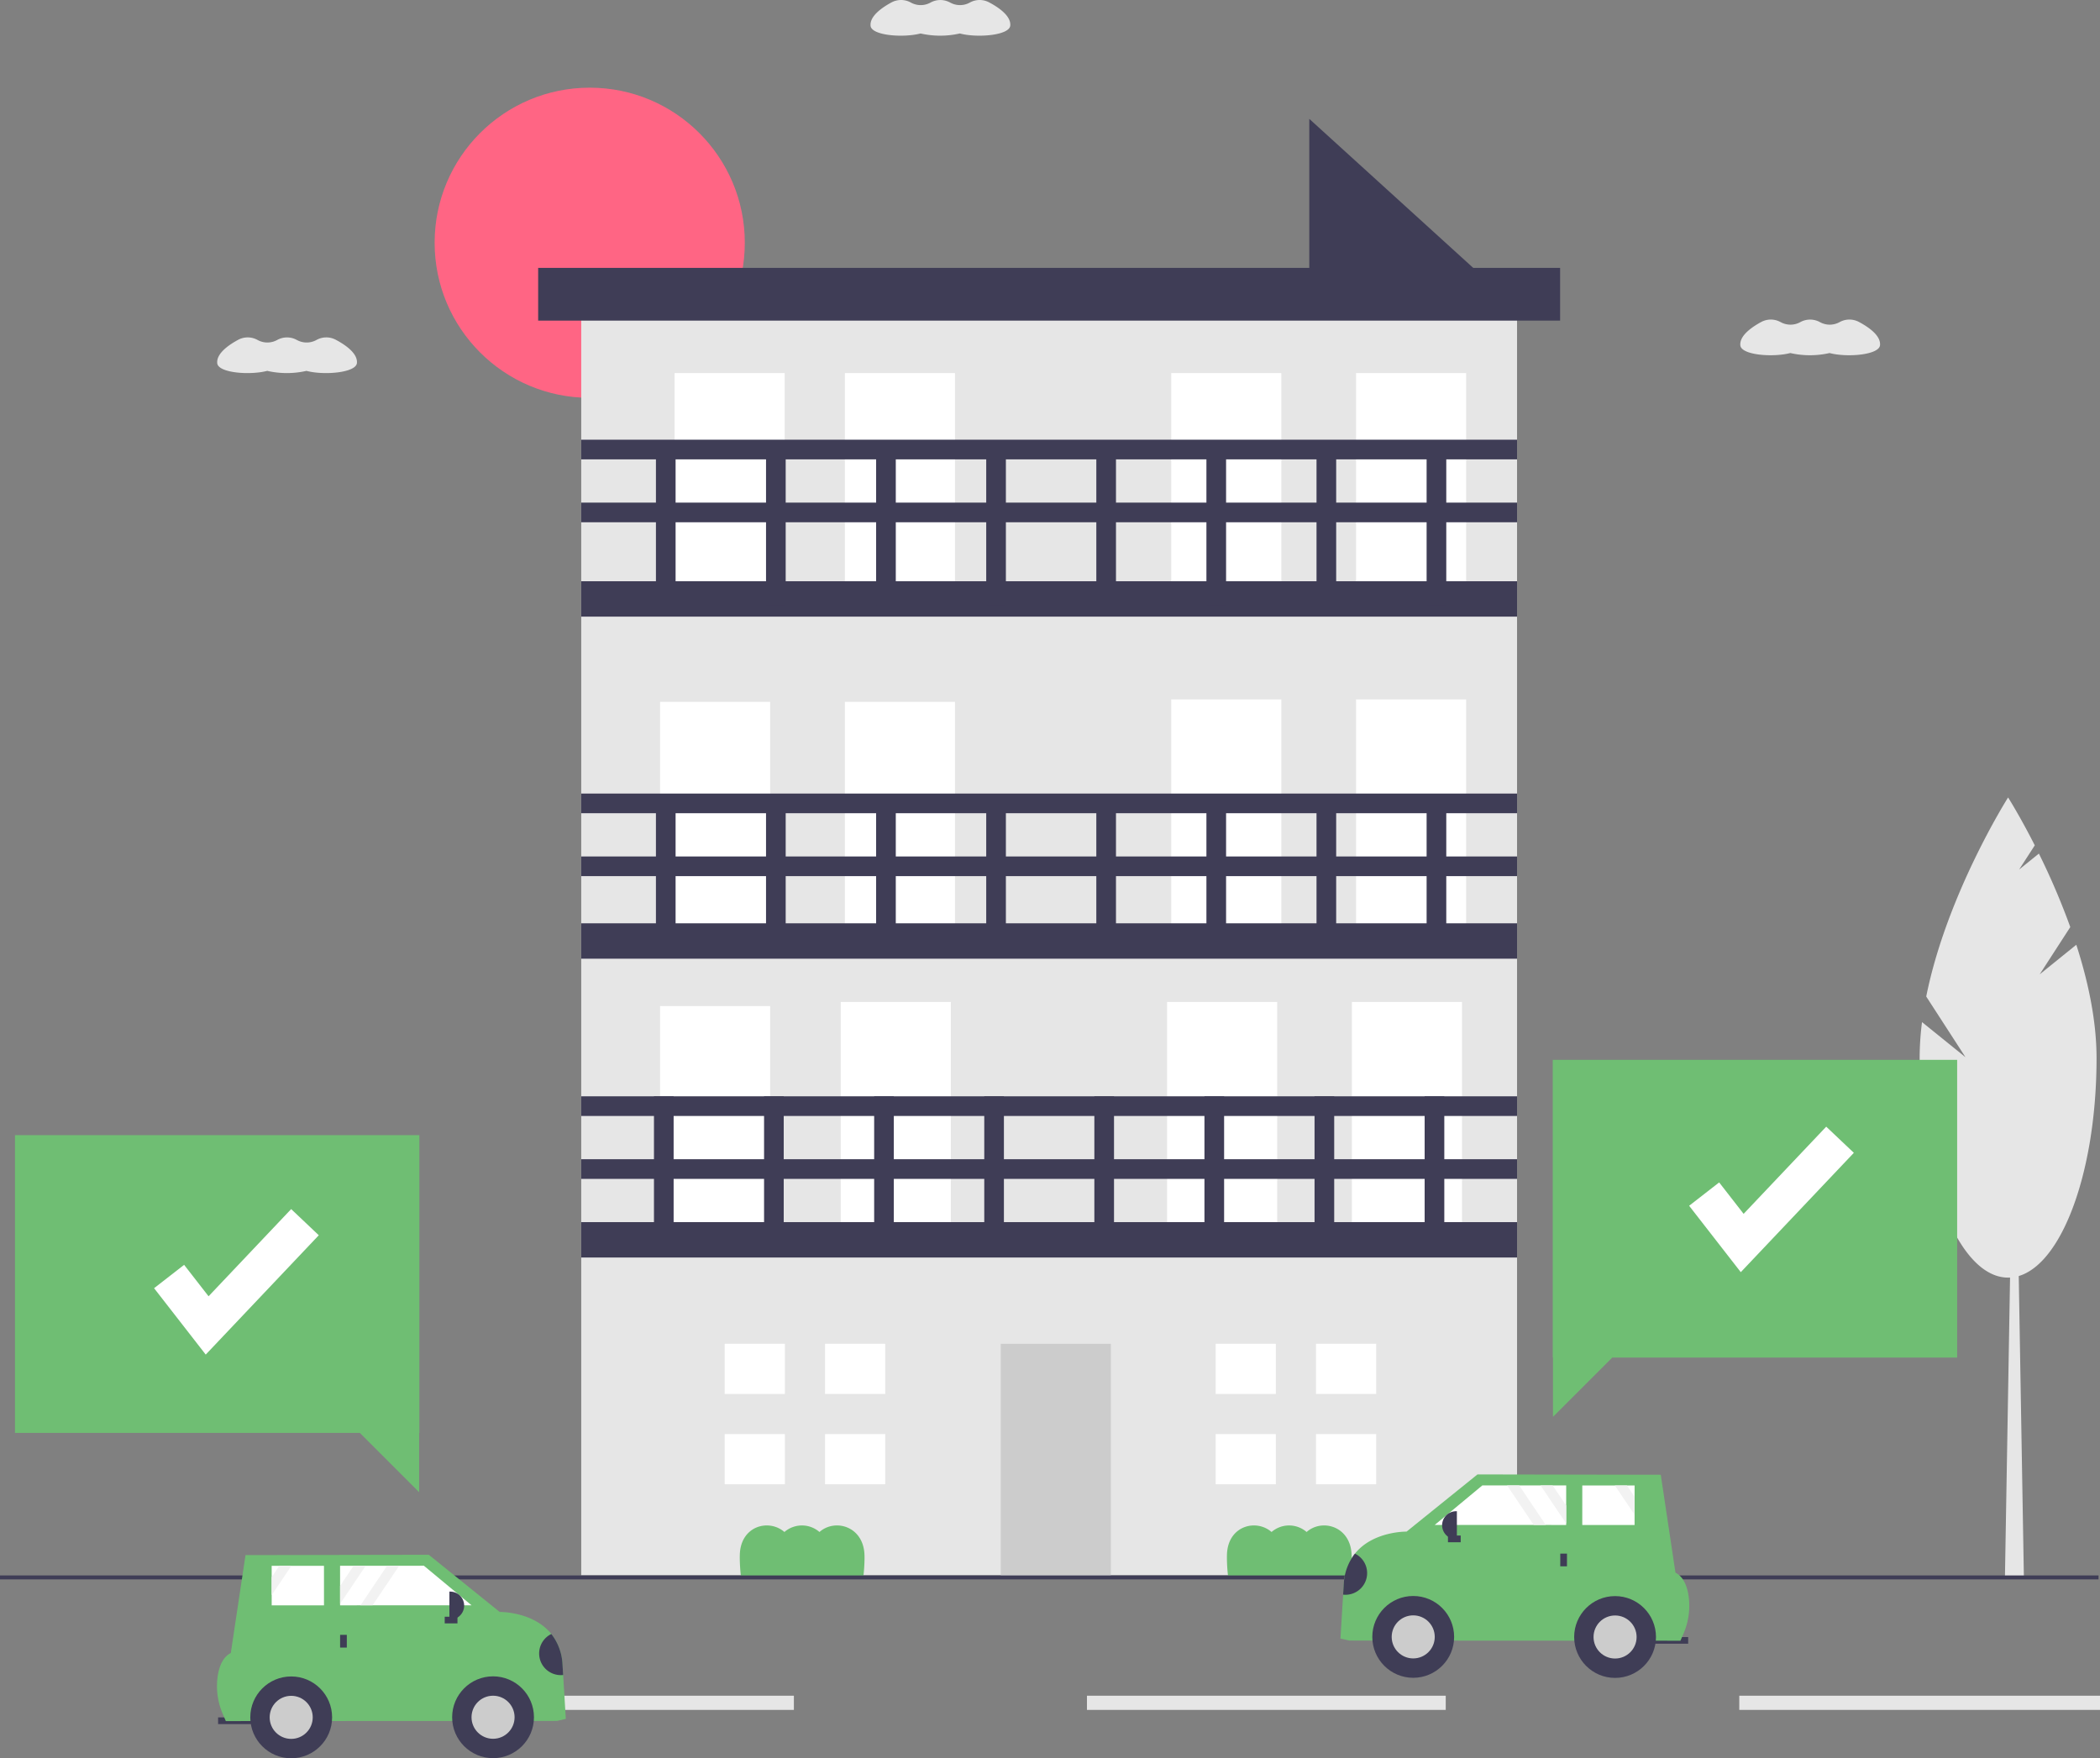 <svg xmlns="http://www.w3.org/2000/svg" id="a2004bc7-ef99-430b-b7c9-8e162ba022b9" width="888.516" height="743.976" data-name="Layer 1" viewBox="0 0 888.516 743.976"><rect x="0" y="0" width="888.516" height="743.976" fill="#808080" stroke="none"/><title>order_a_car</title><circle cx="249.509" cy="102.717" r="65.617" fill="#ff6584"/><polygon fill="#3f3d56" points="632.671 121.848 553.963 121.848 553.963 50.296 632.671 121.848"/><rect width="395.951" height="547.029" x="245.916" y="119.506" fill="#e6e6e6"/><rect width="46.582" height="98.156" x="285.419" y="157.86" fill="#fff"/><rect width="46.582" height="98.156" x="357.472" y="157.86" fill="#fff"/><rect width="46.582" height="98.156" x="279.28" y="296.983" fill="#fff"/><rect width="46.582" height="98.156" x="357.472" y="296.983" fill="#fff"/><rect width="46.582" height="98.156" x="279.28" y="425.709" fill="#fff"/><rect width="46.582" height="98.156" x="355.718" y="423.955" fill="#fff"/><rect width="46.582" height="98.156" x="423.423" y="568.599" fill="#ccc"/><rect width="46.582" height="98.156" x="493.802" y="423.955" fill="#fff"/><rect width="46.582" height="98.156" x="571.994" y="423.955" fill="#fff"/><rect width="46.582" height="98.156" x="495.556" y="295.944" fill="#fff"/><rect width="46.582" height="98.156" x="573.748" y="295.944" fill="#fff"/><rect width="46.582" height="98.156" x="495.556" y="157.86" fill="#fff"/><rect width="46.582" height="98.156" x="573.748" y="157.86" fill="#fff"/><rect width="395.951" height="14.973" x="245.916" y="245.944" fill="#3f3d56"/><rect width="395.951" height="8.318" x="245.916" y="362.4" fill="#3f3d56"/><rect width="395.951" height="8.318" x="245.916" y="335.781" fill="#3f3d56"/><rect width="66.546" height="8.318" x="403.322" y="571.009" fill="#3f3d56" transform="translate(856.022 60.561) rotate(90)"/><rect width="66.546" height="8.318" x="449.904" y="571.009" fill="#3f3d56" transform="translate(902.604 13.979) rotate(90)"/><rect width="66.546" height="8.318" x="496.487" y="571.009" fill="#3f3d56" transform="translate(949.187 -32.604) rotate(90)"/><rect width="66.546" height="8.318" x="543.069" y="571.009" fill="#3f3d56" transform="translate(995.769 -79.186) rotate(90)"/><rect width="66.546" height="8.318" x="589.652" y="571.009" fill="#3f3d56" transform="translate(1042.352 -125.769) rotate(90)"/><rect width="66.546" height="8.318" x="636.234" y="571.009" fill="#3f3d56" transform="translate(1088.934 -172.351) rotate(90)"/><rect width="66.546" height="8.318" x="682.817" y="571.009" fill="#3f3d56" transform="translate(1135.517 -218.934) rotate(90)"/><rect width="66.546" height="8.318" x="729.399" y="571.009" fill="#3f3d56" transform="translate(1182.099 -265.516) rotate(90)"/><rect width="66.546" height="8.318" x="404.154" y="444.571" fill="#3f3d56" transform="translate(730.415 -66.709) rotate(90)"/><rect width="66.546" height="8.318" x="450.736" y="444.571" fill="#3f3d56" transform="translate(776.998 -113.291) rotate(90)"/><rect width="66.546" height="8.318" x="497.319" y="444.571" fill="#3f3d56" transform="translate(823.58 -159.874) rotate(90)"/><rect width="66.546" height="8.318" x="543.901" y="444.571" fill="#3f3d56" transform="translate(870.163 -206.456) rotate(90)"/><rect width="66.546" height="8.318" x="590.484" y="444.571" fill="#3f3d56" transform="translate(916.745 -253.039) rotate(90)"/><rect width="66.546" height="8.318" x="637.066" y="444.571" fill="#3f3d56" transform="translate(963.328 -299.621) rotate(90)"/><rect width="66.546" height="8.318" x="683.649" y="444.571" fill="#3f3d56" transform="translate(1009.91 -346.204) rotate(90)"/><rect width="66.546" height="8.318" x="730.231" y="444.571" fill="#3f3d56" transform="translate(1056.493 -392.786) rotate(90)"/><rect width="66.546" height="8.318" x="404.154" y="296.505" fill="#3f3d56" transform="translate(582.35 -214.774) rotate(90)"/><rect width="66.546" height="8.318" x="450.736" y="296.505" fill="#3f3d56" transform="translate(628.932 -261.357) rotate(90)"/><rect width="66.546" height="8.318" x="497.319" y="296.505" fill="#3f3d56" transform="translate(675.515 -307.939) rotate(90)"/><rect width="66.546" height="8.318" x="543.901" y="296.505" fill="#3f3d56" transform="translate(722.097 -354.522) rotate(90)"/><rect width="66.546" height="8.318" x="590.484" y="296.505" fill="#3f3d56" transform="translate(768.68 -401.104) rotate(90)"/><rect width="66.546" height="8.318" x="637.066" y="296.505" fill="#3f3d56" transform="translate(815.262 -447.687) rotate(90)"/><rect width="66.546" height="8.318" x="683.649" y="296.505" fill="#3f3d56" transform="translate(861.845 -494.269) rotate(90)"/><rect width="66.546" height="8.318" x="730.231" y="296.505" fill="#3f3d56" transform="translate(908.427 -540.852) rotate(90)"/><rect width="395.951" height="8.318" x="245.916" y="212.671" fill="#3f3d56"/><rect width="395.951" height="8.318" x="245.916" y="186.052" fill="#3f3d56"/><rect width="395.951" height="14.973" x="245.916" y="390.682" fill="#3f3d56"/><rect width="432.392" height="22.312" x="227.696" y="113.351" fill="#3f3d56"/><polygon fill="#fff" points="332.09 589.824 332.09 568.599 306.62 568.599 306.62 589.824 329.967 589.824 332.09 589.824"/><polygon fill="#fff" points="329.967 606.803 306.62 606.803 306.62 628.028 332.09 628.028 332.09 606.803 329.967 606.803"/><rect width="25.47" height="21.225" x="349.07" y="568.599" fill="#fff"/><rect width="25.47" height="21.225" x="349.07" y="606.803" fill="#fff"/><polygon fill="#fff" points="539.823 589.824 539.823 568.599 514.353 568.599 514.353 589.824 537.7 589.824 539.823 589.824"/><polygon fill="#fff" points="537.7 606.803 514.353 606.803 514.353 628.028 539.823 628.028 539.823 606.803 537.7 606.803"/><rect width="25.47" height="21.225" x="556.802" y="568.599" fill="#fff"/><rect width="25.47" height="21.225" x="556.802" y="606.803" fill="#fff"/><rect width="395.951" height="14.973" x="245.916" y="517.12" fill="#3f3d56"/><rect width="395.951" height="8.318" x="245.916" y="490.502" fill="#3f3d56"/><rect width="395.951" height="8.318" x="245.916" y="463.883" fill="#3f3d56"/><path fill="#6fbe73" d="M521.529,737.417q.001-.695-.019-1.382c-.356-12.264-12.521-15.59-19.043-9.784a11.314,11.314,0,0,0-14.836,0c-6.55-5.714-18.473-2.625-18.867,9.5q-.022.687-.024,1.382a71.13,71.13,0,0,0,.468,7.63h51.859A70.394,70.394,0,0,0,521.529,737.417Z" transform="translate(-155.742 -78.012)"/><path fill="#6fbe73" d="M727.639,737.417q.001-.695-.019-1.382c-.356-12.264-12.521-15.59-19.043-9.784a11.314,11.314,0,0,0-14.836,0c-6.55-5.714-18.473-2.625-18.867,9.5q-.022.687-.024,1.382a71.133,71.133,0,0,0,.468,7.63h51.859A70.394,70.394,0,0,0,727.639,737.417Z" transform="translate(-155.742 -78.012)"/><polygon fill="#e6e6e6" points="856.314 667.579 848.294 667.579 850.967 510.911 853.641 510.911 856.314 667.579"/><path fill="#e6e6e6" d="M1018.739,490.289l12.946-20.008a299.962,299.962,0,0,0-13.282-31.092l-8.372,6.762,6.629-10.244c-6.317-12.435-11.288-20.27-11.288-20.27s-25.965,40.916-34.639,84.237l16.613,25.675L968.955,510.493a121.357,121.357,0,0,0-1.009,15.218c0,51.306,16.756,92.898,37.426,92.898s37.426-41.592,37.426-92.898c0-15.905-3.598-32.546-8.562-47.939Z" transform="translate(-155.742 -78.012)"/><polygon fill="#6fbe73" points="828.074 448.447 656.97 448.447 656.97 574.433 657.074 574.433 657.074 599.516 682.157 574.433 828.074 574.433 828.074 448.447"/><rect width="151.803" height="6" x="459.892" y="717.512" fill="#e6e6e6"/><rect width="152.624" height="6" x="735.892" y="717.512" fill="#e6e6e6"/><rect width="152" height="6" x="183.892" y="717.512" fill="#e6e6e6"/><rect width="887.892" height="1.673" y="666.619" fill="#3f3d56"/><rect width="17.876" height="2.837" x="852.136" y="770.691" fill="#3f3d56" transform="translate(1565.993 1466.667) rotate(-179.969)"/><path fill="#6fbe73" d="M722.892,771.326l3.688.853,140.168.075,1.26-2.937a29.642,29.642,0,0,0,2.179-16.028c-.604-4.056-2.116-8.086-5.552-9.836L858.416,702.024l-77.548-.139-30.003,24.199s-14.153-.254-21.842,9.318a22.468,22.468,0,0,0-4.7,12.374l-.303,4.98Z" transform="translate(-155.742 -78.012)"/><circle cx="597.936" cy="692.621" r="17.308" fill="#3f3d56"/><circle cx="597.936" cy="692.621" r="9.11" fill="#ccc"/><circle cx="683.343" cy="692.667" r="17.308" fill="#3f3d56"/><circle cx="683.343" cy="692.667" r="9.11" fill="#ccc"/><polygon fill="#fff" points="607.043 645.244 648.913 645.262 654.024 645.262 662.653 645.268 662.653 644.638 662.659 637.051 662.665 628.53 656.925 628.53 651.813 628.524 642.76 628.518 637.649 628.518 627.197 628.512 607.043 645.244"/><polygon fill="#fff" points="669.466 645.274 691.594 645.286 691.6 640.944 691.6 633.356 691.606 628.548 688.366 628.548 683.255 628.542 669.472 628.536 669.466 645.274"/><rect width="2.837" height="5.391" x="815.551" y="735.767" fill="#3f3d56" transform="matrix(-1, -0.001, 0.001, -1, 1477.803, 1399.35)"/><rect width="2.837" height="5.391" x="770.015" y="726.805" fill="#3f3d56" transform="matrix(-0.001, 1, -1, -0.001, 1345.605, -119.556)"/><path fill="#3f3d56" d="M765.904,717.469h.312a5.93,5.93,0,0,1,5.93,5.93v0a5.93,5.93,0,0,1-5.93,5.93h-.312a0,0,0,0,1,0,0v-11.86A0,0,0,0,1,765.904,717.469Z" transform="translate(1381.922 1369.196) rotate(-179.969)"/><path fill="#3f3d56" d="M724.02,752.756a9.166,9.166,0,0,0,5.003-17.354,22.468,22.468,0,0,0-4.7,12.374Z" transform="translate(-155.742 -78.012)"/><polygon fill="#f2f2f2" points="651.813 628.524 662.653 644.638 662.659 637.051 656.925 628.53 651.813 628.524"/><polygon fill="#f2f2f2" points="683.255 628.542 691.6 640.944 691.6 633.356 688.366 628.548 683.255 628.542"/><polygon fill="#f2f2f2" points="637.649 628.518 648.913 645.262 654.024 645.262 642.76 628.518 637.649 628.518"/><path fill="#e6e6e6" d="M566.139,79.06l-.116.063a8.551,8.551,0,0,1-8.153.029q-.108-.058-.216-.115a8.592,8.592,0,0,0-8.144.028l-.108.059a8.551,8.551,0,0,1-8.153.029q-.113-.061-.224-.12a8.543,8.543,0,0,0-8.065-.014c-3.792,2.042-8.919,5.534-8.897,9.478a4.587,4.587,0,0,0,.026.467c.441,4.095,13.799,5.139,21.137,3.209a37.358,37.358,0,0,0,16.621,0c7.307,1.961,20.936.837,21.335-3.305a4.588,4.588,0,0,0,.021-.467c-.023-3.946-5.195-7.401-9.011-9.415A8.535,8.535,0,0,0,566.139,79.06Z" transform="translate(-155.742 -78.012)"/><path fill="#e6e6e6" d="M934.139,214.276l-.116.063a8.551,8.551,0,0,1-8.153.029q-.108-.058-.216-.115a8.592,8.592,0,0,0-8.144.028l-.108.059a8.551,8.551,0,0,1-8.153.029q-.113-.061-.224-.12a8.543,8.543,0,0,0-8.065-.014c-3.792,2.042-8.919,5.534-8.897,9.478a4.587,4.587,0,0,0,.026.467c.441,4.095,13.799,5.139,21.137,3.209a37.358,37.358,0,0,0,16.621,0c7.307,1.961,20.936.838,21.335-3.305a4.588,4.588,0,0,0,.021-.467c-.023-3.946-5.195-7.401-9.011-9.415A8.535,8.535,0,0,0,934.139,214.276Z" transform="translate(-155.742 -78.012)"/><path fill="#e6e6e6" d="M289.709,221.824l-.116.063a8.551,8.551,0,0,1-8.153.029q-.108-.058-.216-.115a8.592,8.592,0,0,0-8.144.028l-.108.059a8.551,8.551,0,0,1-8.153.029q-.113-.061-.224-.12a8.543,8.543,0,0,0-8.065-.014c-3.792,2.042-8.919,5.534-8.897,9.478a4.587,4.587,0,0,0,.026.467c.441,4.095,13.799,5.139,21.137,3.209a37.358,37.358,0,0,0,16.621,0c7.307,1.961,20.936.838,21.335-3.305a4.591,4.591,0,0,0,.021-.467c-.023-3.946-5.195-7.401-9.011-9.415A8.535,8.535,0,0,0,289.709,221.824Z" transform="translate(-155.742 -78.012)"/><rect width="17.876" height="2.837" x="92.278" y="726.679" fill="#3f3d56"/><path fill="#6fbe73" d="M395.14,805.327l-3.688.853-140.168.075-1.26-2.937a29.642,29.642,0,0,1-2.179-16.028c.604-4.056,2.116-8.086,5.552-9.836l6.22-41.43,77.548-.139,30.003,24.199s14.153-.254,21.842,9.318a22.468,22.468,0,0,1,4.7,12.374l.303,4.98Z" transform="translate(-155.742 -78.012)"/><circle cx="208.612" cy="726.622" r="17.308" fill="#3f3d56"/><circle cx="208.612" cy="726.622" r="9.11" fill="#ccc"/><circle cx="123.206" cy="726.668" r="17.308" fill="#3f3d56"/><circle cx="123.206" cy="726.668" r="9.11" fill="#ccc"/><polygon fill="#fff" points="199.505 679.244 157.635 679.263 152.524 679.263 143.895 679.269 143.895 678.639 143.889 671.051 143.883 662.531 149.624 662.531 154.735 662.524 163.788 662.518 168.899 662.518 179.351 662.512 199.505 679.244"/><polygon fill="#fff" points="137.082 679.275 114.954 679.287 114.948 674.945 114.948 667.357 114.942 662.549 118.182 662.549 123.293 662.543 137.076 662.537 137.082 679.275"/><rect width="2.837" height="5.391" x="143.901" y="691.756" fill="#3f3d56"/><rect width="2.837" height="5.391" x="345.179" y="760.805" fill="#3f3d56" transform="translate(954.172 338.483) rotate(89.969)"/><path fill="#3f3d56" d="M190.143,673.457h.312a5.93,5.93,0,0,1,5.93,5.93v0a5.93,5.93,0,0,1-5.93,5.93h-.312a0,0,0,0,1,0,0V673.457A0,0,0,0,1,190.143,673.457Z"/><path fill="#3f3d56" d="M394.012,786.757a9.166,9.166,0,0,1-5.003-17.354,22.468,22.468,0,0,1,4.7,12.374Z" transform="translate(-155.742 -78.012)"/><polygon fill="#f2f2f2" points="154.735 662.524 143.895 678.639 143.889 671.051 149.624 662.531 154.735 662.524"/><polygon fill="#f2f2f2" points="123.293 662.543 114.948 674.945 114.948 667.357 118.182 662.549 123.293 662.543"/><polygon fill="#f2f2f2" points="168.899 662.518 157.635 679.263 152.524 679.263 163.788 662.518 168.899 662.518"/><polygon fill="#fff" points="736.528 538.291 714.678 510.199 727.384 500.316 737.729 513.617 772.679 476.725 784.366 487.797 736.528 538.291"/><polygon fill="#6fbe73" points="6.34 480.325 177.444 480.325 177.444 606.311 177.34 606.311 177.34 631.394 152.257 606.311 6.34 606.311 6.34 480.325"/><polygon fill="#fff" points="87.042 573.169 65.192 545.077 77.899 535.193 88.244 548.495 123.193 511.603 134.88 522.674 87.042 573.169"/></svg>